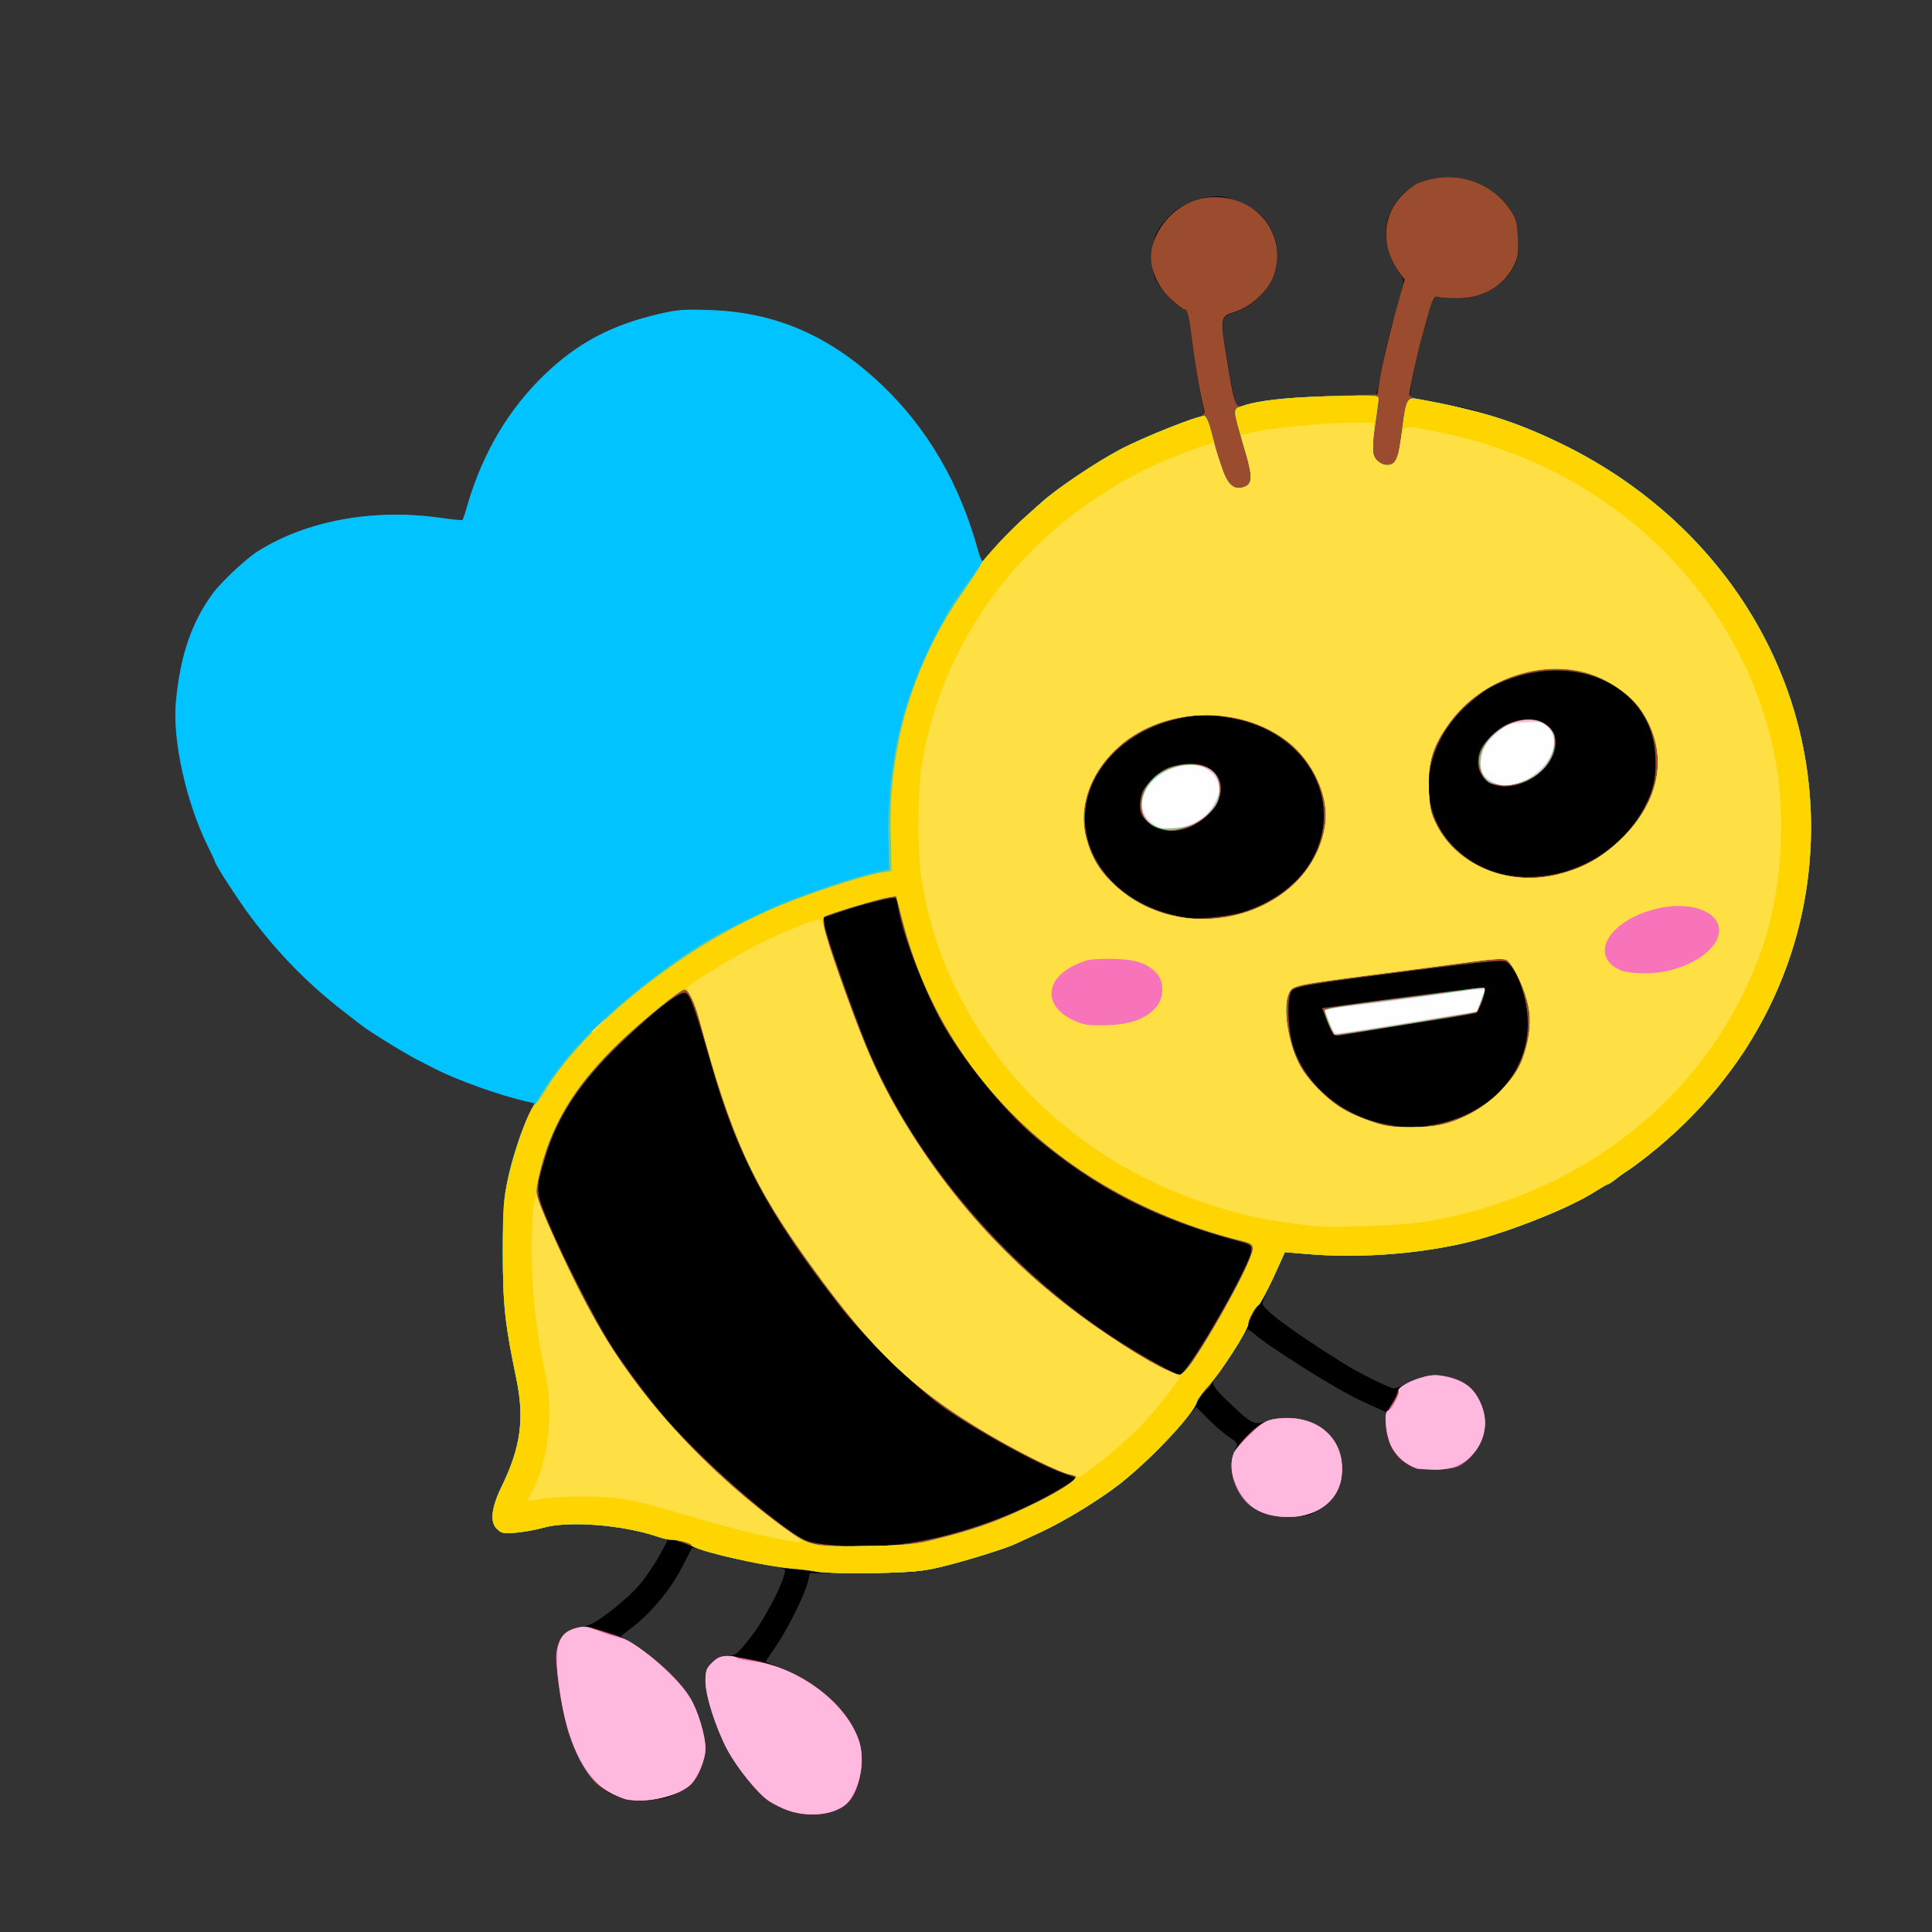 <?xml version="1.0" encoding="UTF-8" standalone="no"?>
<svg
   xmlns:dc="http://purl.org/dc/elements/1.1/"
   xmlns:cc="http://creativecommons.org/ns#"
   xmlns:rdf="http://www.w3.org/1999/02/22-rdf-syntax-ns#"
   xmlns:svg="http://www.w3.org/2000/svg"
   xmlns="http://www.w3.org/2000/svg"
   xmlns:sodipodi="http://sodipodi.sourceforge.net/DTD/sodipodi-0.dtd"
   xmlns:inkscape="http://www.inkscape.org/namespaces/inkscape"
   version="1.0"
   width="24"
   height="24"
   viewBox="0 0 187.5 187.5"
   preserveAspectRatio="xMidYMid meet"
   id="svg86"
   sodipodi:docname="bee.svg"
   inkscape:version="0.92.4 (5da689c313, 2019-01-14)">
  <rect x="0" y="0" width="187.5" height="187.5" fill="#333333" stroke="none"/>
  <defs
     id="defs90" />
  <sodipodi:namedview
     pagecolor="#ffffff"
     bordercolor="#666666"
     borderopacity="1"
     objecttolerance="10"
     gridtolerance="10"
     guidetolerance="10"
     inkscape:pageopacity="0"
     inkscape:pageshadow="2"
     inkscape:window-width="3696"
     inkscape:window-height="2115"
     id="namedview88"
     showgrid="false"
     fit-margin-top="2"
     fit-margin-right="2"
     fit-margin-bottom="2"
     fit-margin-left="2"
     inkscape:zoom="41.7193"
     inkscape:cx="6.6658429"
     inkscape:cy="11.076215"
     inkscape:window-x="131"
     inkscape:window-y="2147"
     inkscape:window-maximized="1"
     inkscape:current-layer="svg86" />
  <g
     id="layer101"
     transform="matrix(0.023,0,0,0.022,-71.145,-76.016)"
     style="fill:#000000;stroke:none">
    <path
       d="m 6419,11442 c -26,-9 -62,-28 -80,-41 -47,-32 -137,-148 -178,-229 -47,-94 -91,-237 -91,-300 0,-46 4,-58 29,-83 21,-21 39,-29 64,-29 30,0 40,-7 77,-55 45,-58 61,-84 110,-177 34,-65 61,-138 55,-149 -3,-4 -26,-10 -52,-14 -43,-6 -211,-47 -302,-74 -19,-6 -36,-10 -37,-8 -1,1 -20,40 -43,86 -48,97 -126,196 -205,261 l -55,45 52,29 c 64,37 204,175 241,238 34,59 66,169 66,228 0,46 -28,121 -58,153 -9,11 -39,31 -67,45 -42,22 -63,26 -135,26 -129,0 -193,-38 -256,-151 -48,-85 -82,-198 -99,-327 -20,-144 -19,-184 4,-226 18,-34 46,-50 113,-64 39,-9 170,-117 223,-184 25,-31 61,-87 81,-125 l 35,-67 -28,-11 c -15,-6 -72,-22 -125,-35 -117,-29 -294,-33 -374,-9 -27,8 -77,18 -110,21 -55,6 -64,4 -84,-16 -30,-30 -24,-92 19,-185 81,-172 98,-307 63,-480 -48,-233 -57,-323 -57,-555 0,-197 3,-238 22,-325 27,-120 52,-200 86,-277 l 25,-56 -21,-5 c -113,-25 -302,-95 -400,-148 -10,-5 -44,-24 -75,-40 -60,-33 -203,-125 -240,-156 -12,-10 -38,-31 -59,-48 -157,-126 -282,-259 -403,-427 -56,-79 -150,-231 -150,-243 0,-2 -13,-32 -30,-67 -93,-198 -151,-475 -134,-643 19,-201 65,-341 153,-469 36,-52 140,-154 191,-188 205,-136 488,-190 768,-149 51,8 94,12 97,10 2,-2 13,-36 23,-74 64,-225 173,-416 322,-566 140,-141 283,-220 485,-269 76,-19 109,-21 215,-17 278,10 505,114 721,327 195,193 332,439 409,733 7,26 15,47 19,47 3,0 19,-18 35,-39 40,-55 194,-206 276,-272 164,-131 374,-246 578,-316 29,-10 50,-23 48,-28 -10,-26 -36,-182 -52,-313 -11,-84 -22,-142 -29,-142 -21,0 -85,-62 -112,-108 -24,-40 -28,-58 -27,-122 0,-84 13,-117 71,-181 42,-46 108,-78 178,-86 39,-4 63,0 105,18 80,34 116,64 146,125 30,62 35,127 14,199 -19,68 -95,145 -165,167 -64,20 -64,25 -30,232 31,189 32,189 59,181 85,-25 186,-36 364,-42 l 202,-6 10,-36 c 5,-20 14,-65 19,-101 5,-36 21,-108 35,-160 14,-52 32,-121 40,-153 16,-57 16,-58 -9,-95 -57,-86 -70,-184 -34,-262 38,-84 100,-132 190,-149 118,-21 243,32 310,133 30,46 34,60 37,133 3,70 1,89 -17,124 -46,88 -134,140 -237,141 -34,0 -70,-3 -81,-6 -21,-7 -23,-2 -72,184 -23,89 -54,250 -49,256 4,4 119,28 208,44 25,4 63,15 85,23 22,8 72,24 110,37 183,58 474,228 635,369 155,136 295,303 392,466 44,73 138,278 166,360 128,376 130,808 5,1185 -31,93 -121,290 -171,375 -110,189 -354,453 -512,555 -12,8 -35,25 -50,38 -15,12 -30,22 -33,22 -3,0 -26,14 -52,31 -115,78 -398,193 -570,232 -206,47 -440,63 -650,44 l -90,-8 -48,108 c -26,59 -47,113 -47,118 0,25 122,120 335,260 69,46 203,115 221,115 7,0 34,-11 59,-25 64,-34 109,-40 169,-25 69,17 110,51 135,110 27,64 27,123 -3,186 -35,75 -80,106 -165,112 -112,8 -172,-23 -210,-108 -12,-26 -21,-67 -21,-95 v -51 l -107,-51 c -96,-46 -389,-238 -450,-296 -13,-11 -25,-19 -27,-16 -2,2 -29,47 -60,101 -31,53 -63,102 -71,108 -27,22 -16,44 58,116 94,93 102,97 158,78 95,-34 227,3 276,77 33,50 44,102 37,167 -8,64 -35,107 -94,146 -41,28 -51,30 -131,30 -78,-1 -91,-4 -135,-31 -86,-52 -127,-170 -90,-258 14,-33 14,-34 -24,-60 -22,-15 -62,-51 -89,-80 l -50,-53 -58,71 c -258,320 -605,534 -1033,639 -85,20 -119,23 -318,23 h -222 l -7,35 c -9,49 -83,206 -136,288 l -44,68 58,24 c 158,62 297,195 335,319 28,92 9,220 -41,274 -53,57 -161,73 -256,39 z"
       id="path2"
       inkscape:connector-curvature="0" />
  </g>
  <g
     id="layer102"
     transform="matrix(0.023,0,0,0.022,-71.145,-76.016)"
     style="fill:#9b4c2f;stroke:none">
    <path
       d="m 6419,11442 c -26,-9 -62,-28 -80,-41 -47,-32 -137,-148 -178,-229 -47,-94 -91,-237 -91,-300 0,-46 4,-58 29,-83 34,-34 56,-36 161,-13 271,59 469,248 470,447 0,66 -25,146 -55,180 -53,57 -161,73 -256,39 z"
       id="path5"
       inkscape:connector-curvature="0" />
    <path
       d="m 5735,11391 c -41,-11 -95,-39 -123,-65 -67,-61 -134,-236 -157,-410 -19,-141 -19,-180 2,-223 32,-69 98,-76 229,-25 110,42 256,169 319,276 33,57 65,168 65,226 0,46 -28,121 -58,153 -49,55 -194,90 -277,68 z"
       id="path7"
       inkscape:connector-curvature="0" />
    <path
       d="m 6540,10390 c -30,-5 -80,-11 -110,-14 -117,-11 -343,-67 -442,-110 -21,-9 -52,-18 -70,-20 -18,-3 -45,-9 -60,-15 -128,-49 -371,-67 -474,-36 -27,8 -77,18 -110,21 -55,6 -64,4 -84,-16 -30,-30 -24,-92 19,-185 81,-172 98,-307 63,-480 -48,-233 -57,-323 -57,-555 0,-197 3,-238 22,-325 27,-120 52,-200 86,-277 l 25,-56 -21,-5 c -113,-25 -302,-95 -400,-148 -10,-5 -44,-24 -75,-40 -60,-33 -203,-125 -240,-156 -12,-10 -38,-31 -59,-48 -157,-126 -282,-259 -403,-427 -56,-79 -150,-231 -150,-243 0,-2 -13,-32 -30,-67 -93,-198 -151,-475 -134,-643 19,-201 65,-341 153,-469 36,-52 140,-154 191,-188 205,-136 488,-190 768,-149 51,8 94,12 97,10 2,-2 13,-36 23,-74 64,-225 173,-416 322,-566 140,-141 283,-220 485,-269 76,-19 109,-21 215,-17 278,10 505,114 721,327 195,193 332,439 409,733 7,26 15,47 19,47 3,0 19,-18 35,-39 40,-55 194,-206 276,-272 164,-131 374,-246 577,-316 38,-12 52,-22 49,-33 -14,-50 -37,-184 -52,-307 -13,-105 -21,-143 -31,-143 -8,0 -36,-22 -63,-49 -49,-49 -80,-119 -80,-181 0,-91 65,-192 154,-237 126,-66 292,-12 352,115 30,64 35,125 14,197 -19,67 -96,144 -166,166 -62,19 -63,25 -34,207 31,199 36,215 63,208 85,-25 198,-38 372,-44 l 200,-7 13,-80 c 14,-83 48,-228 82,-353 l 20,-73 -25,-37 c -93,-137 -61,-300 75,-385 14,-8 50,-20 81,-26 119,-21 243,32 310,133 30,45 34,60 37,132 3,68 0,88 -18,124 -46,90 -132,141 -237,141 -35,0 -72,-2 -82,-6 -19,-6 -23,4 -70,185 -20,78 -51,227 -51,247 0,6 15,14 33,18 262,50 408,97 603,195 330,166 613,428 796,735 44,73 138,278 166,360 128,376 130,808 5,1185 -31,93 -121,290 -171,375 -110,189 -354,453 -512,555 -12,8 -35,25 -50,38 -15,12 -30,22 -33,22 -3,0 -26,14 -52,31 -115,78 -398,193 -570,232 -206,47 -440,63 -650,44 l -90,-8 -49,113 c -28,62 -54,115 -58,116 -10,5 -48,77 -48,92 0,16 -118,215 -135,230 -8,7 -15,16 -15,20 0,4 -13,22 -29,39 -17,18 -33,42 -37,54 -9,30 -104,147 -189,233 -239,240 -545,409 -900,494 -71,17 -128,23 -275,25 -102,2 -210,0 -240,-5 z m 340,-121 c 233,-28 511,-131 707,-259 l 52,-34 -57,-21 c -103,-37 -345,-175 -495,-282 -117,-83 -337,-306 -445,-450 -305,-406 -440,-671 -551,-1083 -62,-227 -84,-292 -103,-304 -21,-13 -122,67 -274,219 -169,169 -267,322 -318,498 -45,155 -45,156 18,311 56,139 186,405 246,506 49,84 156,236 224,320 138,171 396,415 559,530 52,36 67,41 140,49 119,12 201,12 297,0 z m 1228,-791 c 94,-138 262,-456 265,-505 2,-24 -3,-28 -48,-41 -348,-96 -602,-231 -862,-459 -137,-120 -320,-359 -404,-524 -80,-160 -157,-375 -176,-491 -3,-21 -8,-40 -12,-42 -9,-6 -146,31 -230,61 l -73,26 6,40 c 8,48 113,362 173,517 198,510 606,1008 1086,1324 104,68 223,136 239,136 4,0 20,-19 36,-42 z M 9153,8415 c 233,-49 387,-227 387,-446 0,-108 -46,-243 -92,-272 -11,-8 -117,3 -370,37 -468,63 -520,72 -535,93 -21,27 -16,170 7,246 52,169 202,301 386,341 89,19 133,19 217,1 z m -819,-935 c 115,-36 219,-111 277,-201 169,-264 10,-592 -318,-655 -96,-18 -146,-18 -229,2 -278,64 -449,315 -376,552 54,171 213,295 417,326 51,7 165,-5 229,-24 z m 1331,-171 c 158,-38 295,-148 368,-294 38,-75 50,-136 45,-228 -17,-323 -373,-477 -696,-299 -26,14 -76,55 -112,91 -175,177 -198,434 -55,598 111,127 273,174 450,132 z"
       id="path9"
       inkscape:connector-curvature="0" />
    <path
       d="m 8710,8001 c -7,-14 -18,-42 -25,-62 l -13,-37 46,-6 c 310,-45 634,-87 638,-83 10,10 -21,107 -35,112 -9,2 -59,11 -111,20 -52,8 -134,22 -182,30 -49,8 -130,22 -180,31 -51,8 -100,17 -109,18 -10,2 -22,-7 -29,-23 z"
       id="path11"
       inkscape:connector-curvature="0" />
    <path
       d="m 7963,7100 c -51,-30 -66,-62 -58,-116 5,-38 16,-56 54,-94 40,-40 58,-50 106,-60 68,-14 119,-3 152,32 107,118 -113,324 -254,238 z"
       id="path13"
       inkscape:connector-curvature="0" />
    <path
       d="m 9403,6919 c -61,-18 -89,-85 -64,-152 16,-40 73,-99 116,-118 123,-56 229,10 196,123 -30,100 -154,174 -248,147 z"
       id="path15"
       inkscape:connector-curvature="0" />
    <path
       d="m 8465,10141 c -97,-18 -176,-113 -175,-213 1,-57 16,-87 73,-147 55,-57 102,-76 182,-69 142,12 225,115 209,256 -15,128 -137,201 -289,173 z"
       id="path17"
       inkscape:connector-curvature="0" />
    <path
       d="m 9053,9926 c -46,-21 -69,-45 -92,-96 -29,-63 -27,-131 4,-180 14,-22 25,-46 25,-54 0,-19 55,-52 112,-67 58,-16 135,0 184,38 39,29 74,107 74,165 0,58 -39,139 -85,173 -31,24 -47,29 -113,32 -53,2 -87,-1 -109,-11 z"
       id="path19"
       inkscape:connector-curvature="0" />
  </g>
  <g
     id="layer103"
     transform="matrix(0.023,0,0,0.022,-71.145,-76.016)"
     style="fill:#00c3ff;stroke:none">
    <path
       d="m 6545,10389 c -27,-6 -71,-12 -97,-14 -121,-7 -438,-83 -438,-105 0,-8 -64,-25 -89,-23 -7,1 -31,-5 -53,-13 -151,-53 -377,-71 -484,-39 -27,8 -77,18 -110,21 -55,6 -64,4 -84,-16 -30,-30 -24,-92 19,-185 82,-175 98,-301 63,-478 -48,-241 -57,-325 -57,-557 0,-197 3,-238 22,-325 27,-120 52,-200 86,-277 l 25,-56 -21,-5 c -113,-25 -302,-95 -400,-148 -10,-5 -44,-24 -75,-40 -60,-33 -203,-125 -240,-156 -12,-10 -38,-31 -59,-48 -157,-126 -282,-259 -403,-427 -56,-79 -150,-231 -150,-243 0,-2 -13,-32 -30,-67 -93,-198 -151,-475 -134,-643 19,-201 65,-341 153,-469 36,-52 140,-154 191,-188 205,-136 488,-190 768,-149 51,8 94,12 97,10 2,-2 13,-36 23,-74 64,-225 173,-416 322,-566 140,-141 283,-220 485,-269 76,-19 109,-21 215,-17 278,10 505,114 721,327 195,193 332,439 409,733 7,26 15,47 19,47 3,0 19,-18 35,-39 24,-33 148,-160 215,-221 71,-65 233,-178 331,-232 100,-55 324,-148 355,-148 7,0 20,32 30,73 50,209 76,256 131,243 44,-11 45,-42 10,-168 -51,-178 -50,-177 -18,-189 67,-26 181,-40 375,-46 178,-5 207,-4 207,9 0,8 -7,62 -15,121 -10,71 -12,114 -5,131 18,50 82,58 99,13 5,-12 14,-69 21,-127 16,-131 21,-143 63,-135 261,49 409,97 603,195 654,330 1059,978 1059,1695 0,563 -248,1085 -686,1446 -36,30 -76,61 -89,69 -12,8 -35,25 -50,38 -15,12 -30,22 -33,22 -3,0 -26,14 -52,31 -115,78 -398,193 -570,232 -206,47 -440,63 -650,44 l -90,-8 -49,113 c -28,62 -56,117 -63,121 -17,10 -43,61 -43,83 0,26 -116,215 -166,270 -24,27 -47,60 -51,74 -13,53 -190,250 -323,360 -86,70 -235,166 -335,214 -44,21 -91,44 -105,51 -39,20 -205,74 -310,101 -80,21 -124,25 -285,29 -107,2 -212,-1 -240,-6 z m 496,-143 c 150,-39 245,-73 364,-131 183,-89 271,-155 207,-155 -29,0 -230,-104 -364,-188 -306,-192 -471,-357 -725,-724 -253,-364 -341,-566 -476,-1086 -23,-88 -48,-142 -66,-142 -17,0 -177,136 -271,230 -195,195 -297,373 -345,602 -13,66 -13,68 15,141 79,205 207,469 305,627 172,276 440,567 712,772 116,87 120,88 373,83 148,-3 190,-7 271,-29 z m 1087,-788 c 107,-166 252,-450 252,-494 0,-19 -8,-25 -42,-34 C 7610,8743 7074,8216 6903,7520 l -28,-112 -35,6 c -41,6 -249,72 -268,84 -17,12 5,96 88,337 100,290 168,441 286,633 227,371 503,660 874,914 109,75 223,137 251,138 10,0 34,-27 57,-62 z M 9161,8420 c 90,-17 191,-74 259,-146 68,-74 92,-115 114,-201 19,-74 20,-142 2,-208 -20,-75 -63,-162 -85,-175 -15,-8 -56,-5 -158,9 -76,11 -259,36 -408,56 -324,44 -338,47 -353,80 -28,60 -5,220 44,317 32,64 113,151 179,193 49,32 146,70 195,78 51,8 159,7 211,-3 z m -864,-925 c 213,-50 366,-211 389,-409 14,-118 -50,-266 -151,-353 -208,-177 -550,-162 -739,33 -107,110 -152,253 -121,381 24,95 59,155 131,222 129,121 313,168 491,126 z m 1367,-181 c 108,-28 185,-72 267,-154 173,-172 206,-388 88,-571 -42,-66 -130,-131 -216,-161 -203,-69 -458,22 -592,213 -72,102 -94,175 -89,297 3,82 8,106 33,157 87,179 302,272 509,219 z"
       id="path22"
       inkscape:connector-curvature="0" />
  </g>
  <g
     id="layer104"
     transform="matrix(0.023,0,0,0.022,-71.145,-76.016)"
     style="fill:#30c7cf;stroke:none">
    <path
       d="m 6545,10389 c -27,-6 -71,-12 -97,-14 -121,-7 -438,-83 -438,-105 0,-8 -64,-25 -89,-23 -7,1 -31,-5 -53,-13 -151,-53 -377,-71 -484,-39 -27,8 -77,18 -110,21 -55,6 -64,4 -84,-16 -30,-30 -24,-92 19,-185 82,-175 98,-301 63,-478 -48,-241 -57,-325 -57,-557 0,-236 11,-319 64,-485 39,-122 108,-248 205,-374 111,-144 366,-369 566,-500 93,-60 292,-164 380,-198 129,-50 280,-102 347,-119 l 72,-18 -6,-123 c -15,-299 53,-617 193,-898 65,-132 65,-132 140,-242 79,-117 166,-218 259,-302 21,-20 46,-43 55,-51 59,-57 230,-177 330,-232 100,-55 324,-148 355,-148 7,0 20,32 30,73 50,209 76,256 131,243 44,-11 45,-42 10,-168 -51,-178 -50,-177 -18,-189 67,-26 181,-40 375,-46 178,-5 207,-4 207,9 0,8 -7,62 -15,121 -10,71 -12,114 -5,131 18,50 82,58 99,13 5,-12 14,-69 21,-127 16,-131 21,-143 63,-135 261,49 409,97 603,195 654,330 1059,978 1059,1695 0,563 -248,1085 -686,1446 -36,30 -76,61 -89,69 -12,8 -35,25 -50,38 -15,12 -30,22 -33,22 -3,0 -26,14 -52,31 -115,78 -398,193 -570,232 -206,47 -440,63 -650,44 l -90,-8 -49,113 c -28,62 -56,117 -63,121 -17,10 -43,61 -43,83 0,26 -116,215 -166,270 -24,27 -47,60 -51,74 -13,53 -190,250 -323,360 -86,70 -235,166 -335,214 -44,21 -91,44 -105,51 -39,20 -205,74 -310,101 -80,21 -124,25 -285,29 -107,2 -212,-1 -240,-6 z m 496,-143 c 150,-39 245,-73 364,-131 183,-89 271,-155 207,-155 -29,0 -230,-104 -364,-188 -306,-192 -471,-357 -725,-724 -253,-364 -341,-566 -476,-1086 -23,-88 -48,-142 -66,-142 -17,0 -177,136 -271,230 -195,195 -297,373 -345,602 -13,66 -13,68 15,141 79,205 207,469 305,627 172,276 440,567 712,772 116,87 120,88 373,83 148,-3 190,-7 271,-29 z m 1087,-788 c 107,-166 252,-450 252,-494 0,-19 -8,-25 -42,-34 C 7610,8743 7074,8216 6903,7520 l -28,-112 -35,6 c -41,6 -249,72 -268,84 -17,12 5,96 88,337 100,290 168,441 286,633 227,371 503,660 874,914 109,75 223,137 251,138 10,0 34,-27 57,-62 z M 9161,8420 c 90,-17 191,-74 259,-146 68,-74 92,-115 114,-201 19,-74 20,-142 2,-208 -20,-75 -63,-162 -85,-175 -15,-8 -56,-5 -158,9 -76,11 -259,36 -408,56 -324,44 -338,47 -353,80 -28,60 -5,220 44,317 32,64 113,151 179,193 49,32 146,70 195,78 51,8 159,7 211,-3 z m -864,-925 c 213,-50 366,-211 389,-409 14,-118 -50,-266 -151,-353 -208,-177 -550,-162 -739,33 -107,110 -152,253 -121,381 24,95 59,155 131,222 129,121 313,168 491,126 z m 1367,-181 c 108,-28 185,-72 267,-154 173,-172 206,-388 88,-571 -42,-66 -130,-131 -216,-161 -203,-69 -458,22 -592,213 -72,102 -94,175 -89,297 3,82 8,106 33,157 87,179 302,272 509,219 z"
       id="path25"
       inkscape:connector-curvature="0" />
  </g>
  <g
     id="layer105"
     transform="matrix(0.023,0,0,0.022,-71.145,-76.016)"
     style="fill:#72cb8d;stroke:none">
    <path
       d="m 6545,10389 c -27,-6 -71,-12 -97,-14 -121,-7 -438,-83 -438,-105 0,-8 -64,-25 -89,-23 -7,1 -31,-5 -53,-13 -151,-53 -377,-71 -484,-39 -27,8 -77,18 -110,21 -55,6 -64,4 -84,-16 -30,-30 -24,-92 19,-185 82,-175 98,-301 63,-478 -48,-241 -57,-325 -57,-557 0,-236 11,-317 64,-485 90,-284 361,-593 754,-859 180,-122 507,-266 737,-325 l 75,-19 -3,-128 c -4,-144 18,-359 49,-492 50,-209 149,-440 256,-597 32,-47 65,-98 73,-112 27,-47 139,-174 215,-242 21,-20 46,-43 55,-51 59,-57 230,-177 330,-232 100,-55 324,-148 355,-148 7,0 20,32 30,73 50,209 76,256 131,243 44,-11 45,-42 10,-168 -51,-178 -50,-177 -18,-189 67,-26 181,-40 375,-46 178,-5 207,-4 207,9 0,8 -7,62 -15,121 -10,71 -12,114 -5,131 18,50 82,58 99,13 5,-12 14,-69 21,-127 16,-131 21,-143 63,-135 261,49 409,97 603,195 654,330 1059,978 1059,1695 0,563 -248,1085 -686,1446 -36,30 -76,61 -89,69 -12,8 -35,25 -50,38 -15,12 -30,22 -33,22 -3,0 -26,14 -52,31 -115,78 -398,193 -570,232 -206,47 -440,63 -650,44 l -90,-8 -49,113 c -28,62 -56,117 -63,121 -17,10 -43,61 -43,83 0,26 -116,215 -166,270 -24,27 -47,60 -51,74 -13,53 -190,250 -323,360 -86,70 -235,166 -335,214 -44,21 -91,44 -105,51 -39,20 -205,74 -310,101 -80,21 -124,25 -285,29 -107,2 -212,-1 -240,-6 z m 496,-143 c 150,-39 245,-73 364,-131 183,-89 271,-155 207,-155 -29,0 -230,-104 -364,-188 -306,-192 -471,-357 -725,-724 -253,-364 -341,-566 -476,-1086 -23,-88 -48,-142 -66,-142 -17,0 -177,136 -271,230 -195,195 -297,373 -345,602 -13,66 -13,68 15,141 79,205 207,469 305,627 172,276 440,567 712,772 116,87 120,88 373,83 148,-3 190,-7 271,-29 z m 1087,-788 c 107,-166 252,-450 252,-494 0,-19 -8,-25 -42,-34 C 7610,8743 7074,8216 6903,7520 l -28,-112 -35,6 c -41,6 -249,72 -268,84 -17,12 5,96 88,337 100,290 168,441 286,633 227,371 503,660 874,914 109,75 223,137 251,138 10,0 34,-27 57,-62 z M 9161,8420 c 90,-17 191,-74 259,-146 68,-74 92,-115 114,-201 19,-74 20,-142 2,-208 -20,-75 -63,-162 -85,-175 -15,-8 -56,-5 -158,9 -76,11 -259,36 -408,56 -324,44 -338,47 -353,80 -28,60 -5,220 44,317 32,64 113,151 179,193 49,32 146,70 195,78 51,8 159,7 211,-3 z m -864,-925 c 213,-50 366,-211 389,-409 14,-118 -50,-266 -151,-353 -208,-177 -550,-162 -739,33 -107,110 -152,253 -121,381 24,95 59,155 131,222 129,121 313,168 491,126 z m 1367,-181 c 108,-28 185,-72 267,-154 173,-172 206,-388 88,-571 -42,-66 -130,-131 -216,-161 -203,-69 -458,22 -592,213 -72,102 -94,175 -89,297 3,82 8,106 33,157 87,179 302,272 509,219 z"
       id="path28"
       inkscape:connector-curvature="0" />
    <path
       d="m 8705,7983 c -9,-20 -18,-46 -21,-58 -6,-23 -20,-20 396,-76 80,-11 174,-24 209,-30 35,-5 65,-8 67,-6 12,11 -23,100 -41,108 -19,8 -554,99 -582,99 -7,0 -20,-17 -28,-37 z"
       id="path30"
       inkscape:connector-curvature="0" />
    <path
       d="m 7983,7109 c -102,-30 -96,-182 9,-247 79,-49 188,-46 228,6 22,27 26,84 11,125 -16,42 -81,96 -134,112 -57,17 -68,17 -114,4 z"
       id="path32"
       inkscape:connector-curvature="0" />
    <path
       d="m 9382,6910 c -31,-13 -54,-72 -46,-116 16,-85 115,-163 206,-164 39,0 54,6 80,29 29,25 33,36 32,75 -2,93 -90,177 -192,183 -32,1 -67,-2 -80,-7 z"
       id="path34"
       inkscape:connector-curvature="0" />
    <path
       d="m 8465,10141 c -22,-4 -59,-19 -82,-34 -71,-45 -112,-165 -83,-243 6,-14 37,-52 69,-84 49,-49 65,-59 105,-65 175,-27 299,86 280,253 -15,128 -137,201 -289,173 z"
       id="path36"
       inkscape:connector-curvature="0" />
  </g>
  <g
     id="layer106"
     transform="matrix(0.023,0,0,0.022,-71.145,-76.016)"
     style="fill:#ffd501;stroke:none">
    <path
       d="m 6545,10389 c -27,-6 -71,-12 -97,-14 -121,-7 -438,-83 -438,-105 0,-8 -64,-25 -89,-23 -7,1 -31,-5 -53,-13 -151,-53 -377,-71 -484,-39 -27,8 -77,18 -110,21 -55,6 -64,4 -84,-16 -30,-30 -24,-92 19,-185 82,-175 98,-301 63,-478 -48,-241 -57,-325 -57,-557 0,-197 3,-238 22,-325 36,-157 88,-308 116,-330 7,-5 26,-32 42,-60 164,-285 580,-631 965,-804 135,-61 382,-145 455,-157 l 40,-6 -3,-166 c -9,-393 97,-759 313,-1077 36,-53 65,-101 65,-106 0,-15 131,-162 205,-228 21,-20 46,-43 55,-51 59,-57 230,-177 330,-232 100,-55 324,-148 355,-148 7,0 20,32 30,73 50,209 76,256 131,243 44,-11 45,-42 10,-168 -51,-178 -50,-177 -18,-189 67,-26 181,-40 375,-46 178,-5 207,-4 207,9 0,8 -7,62 -15,121 -10,71 -12,114 -5,131 18,50 82,58 99,13 5,-12 14,-69 21,-127 16,-131 21,-143 63,-135 261,49 409,97 603,195 654,330 1059,978 1059,1695 0,563 -248,1085 -686,1446 -36,30 -76,61 -89,69 -12,8 -35,25 -50,38 -15,12 -30,22 -33,22 -3,0 -26,14 -52,31 -115,78 -398,193 -570,232 -206,47 -440,63 -650,44 l -90,-8 -49,113 c -28,62 -56,117 -63,121 -17,10 -43,61 -43,83 0,26 -116,215 -166,270 -24,27 -47,60 -51,74 -13,53 -190,250 -323,360 -86,70 -235,166 -335,214 -44,21 -91,44 -105,51 -39,20 -205,74 -310,101 -80,21 -124,25 -285,29 -107,2 -212,-1 -240,-6 z m 496,-143 c 150,-39 245,-73 364,-131 183,-89 271,-155 207,-155 -29,0 -230,-104 -364,-188 -306,-192 -471,-357 -725,-724 -253,-364 -341,-566 -476,-1086 -23,-88 -48,-142 -66,-142 -17,0 -177,136 -271,230 -195,195 -297,373 -345,602 -13,66 -13,68 15,141 79,205 207,469 305,627 172,276 440,567 712,772 116,87 120,88 373,83 148,-3 190,-7 271,-29 z m 1087,-788 c 107,-166 252,-450 252,-494 0,-19 -8,-25 -42,-34 C 7610,8743 7074,8216 6903,7520 l -28,-112 -35,6 c -41,6 -249,72 -268,84 -17,12 5,96 88,337 100,290 168,441 286,633 227,371 503,660 874,914 109,75 223,137 251,138 10,0 34,-27 57,-62 z M 9161,8420 c 90,-17 191,-74 259,-146 68,-74 92,-115 114,-201 19,-74 20,-142 2,-208 -20,-75 -63,-162 -85,-175 -15,-8 -56,-5 -158,9 -76,11 -259,36 -408,56 -324,44 -338,47 -353,80 -28,60 -5,220 44,317 32,64 113,151 179,193 49,32 146,70 195,78 51,8 159,7 211,-3 z m -864,-925 c 213,-50 366,-211 389,-409 14,-118 -50,-266 -151,-353 -208,-177 -550,-162 -739,33 -107,110 -152,253 -121,381 24,95 59,155 131,222 129,121 313,168 491,126 z m 1367,-181 c 108,-28 185,-72 267,-154 173,-172 206,-388 88,-571 -42,-66 -130,-131 -216,-161 -203,-69 -458,22 -592,213 -72,102 -94,175 -89,297 3,82 8,106 33,157 87,179 302,272 509,219 z"
       id="path39"
       inkscape:connector-curvature="0" />
  </g>
  <g
     id="layer107"
     transform="matrix(0.023,0,0,0.022,-71.145,-76.016)"
     style="fill:#ffe044;stroke:none">
    <path
       d="m 6360,10240 c -99,-21 -231,-57 -385,-105 -211,-66 -278,-78 -425,-78 -74,0 -155,5 -180,11 -24,6 -46,9 -48,7 -2,-1 8,-25 22,-53 63,-124 85,-339 52,-499 -41,-196 -59,-369 -59,-553 0,-102 5,-198 10,-215 l 10,-30 13,40 c 20,63 148,350 205,460 197,382 489,718 881,1012 37,28 22,28 -96,3 z"
       id="path42"
       inkscape:connector-curvature="0" />
    <path
       d="m 7582,9950 c -72,-26 -222,-107 -356,-192 -287,-182 -455,-351 -703,-710 -253,-364 -348,-583 -478,-1093 -9,-38 -26,-85 -36,-103 -11,-19 -17,-38 -14,-43 12,-18 204,-139 305,-192 114,-59 247,-114 256,-105 3,4 14,37 24,75 26,97 135,411 182,523 178,421 484,826 840,1111 134,107 346,250 416,279 28,12 52,27 52,32 0,13 -107,152 -172,223 -59,65 -235,215 -252,215 -6,-1 -35,-9 -64,-20 z"
       id="path44"
       inkscape:connector-curvature="0" />
    <path
       d="m 8635,8864 c -16,-2 -66,-9 -110,-15 -177,-23 -391,-91 -568,-180 -529,-264 -898,-773 -977,-1349 -15,-111 -15,-362 0,-470 80,-576 446,-1078 975,-1338 99,-48 253,-108 259,-101 1,2 15,43 30,91 28,94 47,115 92,104 41,-11 45,-43 18,-137 -13,-45 -24,-86 -24,-90 0,-20 298,-58 463,-59 h 98 l -3,76 c -3,69 -1,77 21,95 50,41 79,16 93,-79 12,-85 6,-83 160,-51 686,142 1228,658 1398,1329 79,310 61,694 -45,988 -223,619 -750,1054 -1415,1168 -82,15 -404,27 -465,18 z m 526,-444 c 90,-17 191,-74 259,-146 68,-74 92,-115 114,-201 19,-74 20,-142 2,-208 -20,-75 -63,-162 -85,-175 -15,-8 -56,-5 -158,9 -76,11 -259,36 -408,56 -324,44 -338,47 -353,80 -28,60 -5,220 44,317 32,64 113,151 179,193 49,32 146,70 195,78 51,8 159,7 211,-3 z m -864,-925 c 213,-50 366,-211 389,-409 14,-118 -50,-266 -151,-353 -208,-177 -550,-162 -739,33 -107,110 -152,253 -121,381 24,95 59,155 131,222 129,121 313,168 491,126 z m 1367,-181 c 108,-28 185,-72 267,-154 173,-172 206,-388 88,-571 -42,-66 -130,-131 -216,-161 -203,-69 -458,22 -592,213 -72,102 -94,175 -89,297 3,82 8,106 33,157 87,179 302,272 509,219 z"
       id="path46"
       inkscape:connector-curvature="0" />
    <path
       d="m 5590,8007 c 0,-2 15,-16 33,-33 l 32,-29 -29,33 c -28,30 -36,37 -36,29 z"
       id="path48"
       inkscape:connector-curvature="0" />
  </g>
  <g
     id="layer108"
     transform="matrix(0.023,0,0,0.022,-71.145,-76.016)"
     style="fill:#f773ba;stroke:none">
    <path
       d="m 6419,11442 c -26,-9 -62,-28 -80,-41 -47,-32 -137,-148 -178,-229 -47,-94 -91,-237 -91,-300 0,-46 4,-58 30,-84 34,-33 36,-33 180,-6 201,39 386,190 439,357 25,79 3,213 -44,264 -53,57 -161,73 -256,39 z"
       id="path51"
       inkscape:connector-curvature="0" />
    <path
       d="m 5735,11391 c -113,-29 -187,-118 -241,-288 -25,-78 -54,-260 -54,-338 0,-61 29,-107 79,-125 38,-13 46,-13 89,3 26,10 61,22 78,26 84,22 259,172 318,273 34,59 66,169 66,228 0,46 -28,121 -58,153 -49,55 -194,90 -277,68 z"
       id="path53"
       inkscape:connector-curvature="0" />
    <path
       d="m 8465,10141 c -22,-4 -59,-19 -82,-34 -71,-45 -112,-165 -83,-243 6,-14 37,-53 70,-85 49,-48 67,-59 105,-65 174,-26 298,87 279,254 -15,128 -137,201 -289,173 z"
       id="path55"
       inkscape:connector-curvature="0" />
    <path
       d="m 9070,9934 c -47,-19 -90,-59 -109,-104 -21,-48 -29,-145 -13,-152 13,-5 53,-79 47,-88 -8,-12 53,-47 107,-61 58,-16 135,0 184,38 39,29 74,107 74,165 0,58 -39,139 -85,173 -31,24 -47,29 -113,32 -42,1 -84,0 -92,-3 z"
       id="path57"
       inkscape:connector-curvature="0" />
    <path
       d="m 7623,7956 c -126,-60 -123,-180 5,-243 51,-25 68,-28 152,-28 101,1 152,17 194,64 30,33 32,100 4,140 -38,56 -107,85 -213,89 -79,2 -96,0 -142,-22 z"
       id="path59"
       inkscape:connector-curvature="0" />
    <path
       d="m 9940,7739 c -148,-59 -65,-221 140,-274 117,-31 228,-5 259,59 48,101 -124,227 -308,225 -36,0 -77,-5 -91,-10 z"
       id="path61"
       inkscape:connector-curvature="0" />
  </g>
  <g
     id="layer109"
     transform="matrix(0.023,0,0,0.022,-71.145,-76.016)"
     style="fill:#ffb9df;stroke:none">
    <path
       d="m 6420,11442 c -25,-9 -61,-28 -81,-41 -47,-32 -134,-144 -177,-228 -48,-94 -92,-237 -92,-301 0,-46 4,-58 29,-83 21,-21 39,-29 65,-29 19,0 37,4 40,9 3,5 34,12 68,16 188,20 402,191 448,357 18,68 9,154 -23,220 -22,46 -36,60 -72,77 -55,26 -140,27 -205,3 z"
       id="path64"
       inkscape:connector-curvature="0" />
    <path
       d="m 5739,11394 c -15,-3 -51,-19 -80,-37 -102,-61 -175,-222 -205,-452 -24,-185 -10,-244 67,-267 35,-10 46,-9 104,15 36,15 73,27 83,27 51,0 242,170 297,265 33,55 65,167 65,224 0,48 -36,136 -67,163 -56,49 -176,77 -264,62 z"
       id="path66"
       inkscape:connector-curvature="0" />
    <path
       d="m 8465,10141 c -66,-12 -109,-46 -144,-110 -32,-61 -40,-117 -22,-164 5,-14 37,-52 71,-85 50,-50 69,-62 105,-67 176,-27 301,89 279,257 -17,125 -140,197 -289,169 z"
       id="path68"
       inkscape:connector-curvature="0" />
    <path
       d="m 9076,9933 c -47,-12 -94,-55 -115,-105 -21,-52 -29,-148 -11,-148 13,0 52,-78 45,-89 -7,-13 52,-48 107,-62 39,-11 57,-10 100,1 71,18 111,50 138,112 63,146 -36,300 -190,297 -30,-1 -64,-4 -74,-6 z"
       id="path70"
       inkscape:connector-curvature="0" />
    <path
       d="m 8702,7968 c -14,-38 -17,-55 -8,-59 6,-4 83,-17 171,-28 265,-35 367,-49 430,-59 33,-6 61,-9 62,-8 3,2 -27,97 -32,104 -2,2 -589,102 -602,102 -1,0 -10,-24 -21,-52 z"
       id="path72"
       inkscape:connector-curvature="0" />
    <path
       d="m 7953,7090 c -57,-34 -57,-122 0,-187 78,-89 238,-99 275,-18 33,72 -10,159 -100,206 -50,25 -133,25 -175,-1 z"
       id="path74"
       inkscape:connector-curvature="0" />
    <path
       d="m 9400,6913 c -39,-14 -60,-46 -60,-92 0,-138 195,-246 287,-159 34,32 32,100 -6,160 -45,70 -154,115 -221,91 z"
       id="path76"
       inkscape:connector-curvature="0" />
  </g>
  <g
     id="layer110"
     transform="matrix(0.023,0,0,0.022,-71.145,-76.016)"
     style="fill:#fefefe;stroke:none">
    <path
       d="m 8702,7964 -19,-53 21,-5 c 12,-3 62,-10 111,-16 88,-10 204,-26 397,-55 53,-8 108,-15 122,-15 h 25 l -17,48 c -9,26 -17,48 -17,49 -1,1 -34,7 -75,13 -41,6 -109,17 -150,25 -71,13 -310,53 -357,59 -18,2 -25,-6 -41,-50 z"
       id="path79"
       inkscape:connector-curvature="0" />
    <path
       d="m 7953,7086 c -104,-87 7,-256 167,-256 52,0 103,36 114,82 7,30 5,45 -15,85 -34,67 -94,106 -174,111 -54,4 -64,1 -92,-22 z"
       id="path81"
       inkscape:connector-curvature="0" />
    <path
       d="m 9383,6900 c -37,-22 -48,-54 -39,-108 7,-43 28,-74 80,-116 32,-26 47,-31 106,-34 63,-4 71,-2 94,21 83,83 -43,257 -185,257 -13,0 -39,-9 -56,-20 z"
       id="path83"
       inkscape:connector-curvature="0" />
  </g>
</svg>
